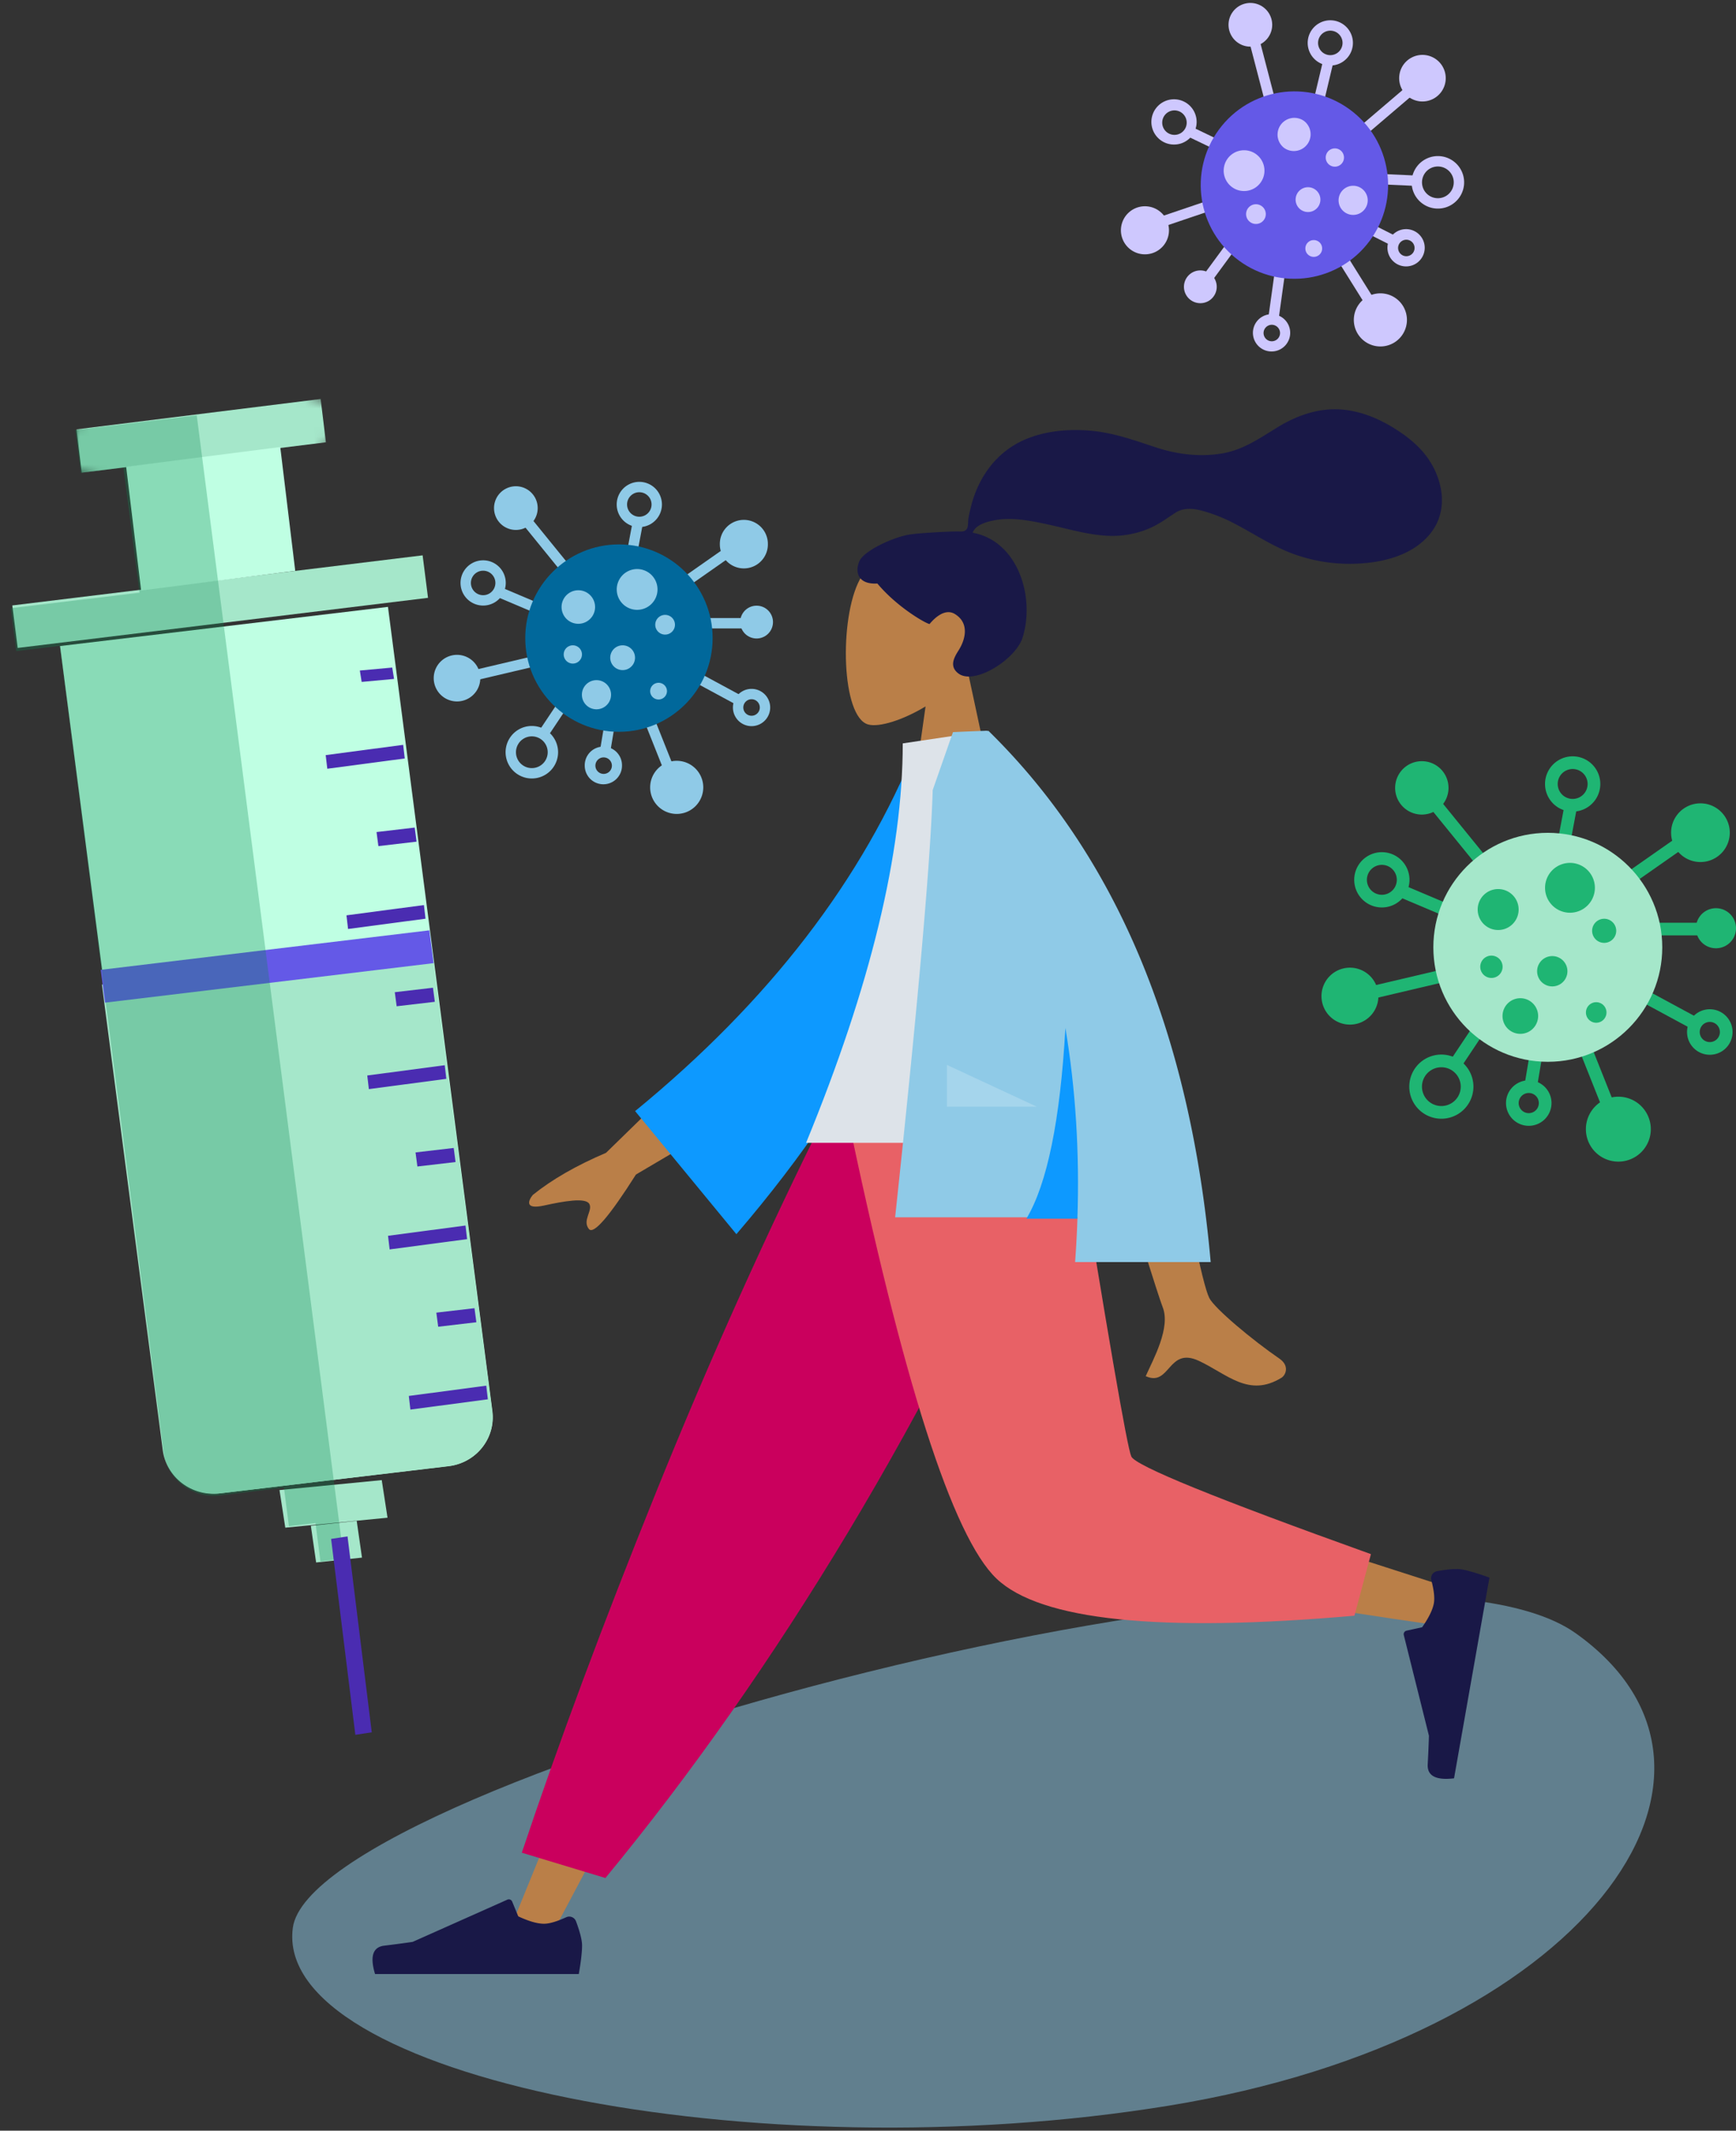 <svg xmlns="http://www.w3.org/2000/svg" width="185" height="227" viewBox="0 0 185 227" fill="none"><rect x="0" y="0" width="185" height="227" fill="#333333" stroke="none"/><path fill="#8FCAE7" fill-rule="evenodd" d="M31.206 205.386c-2.116 15.826 49.196 26.149 93.361 18.945 44.165-7.204 64.426-35.337 43.351-50.328-21.075-14.99-134.596 15.556-136.712 31.383Z" clip-rule="evenodd" opacity=".505"/><path fill="#BFFFE3" fill-rule="evenodd" d="m23.528 159.089 24.298-2.9c2.94-.352 5.02-2.977 4.645-5.865L41.345 64.656 6.4 68.828l11.125 85.668c.376 2.888 3.063 4.944 6.003 4.593Z" clip-rule="evenodd"/><path fill="#A5E7CA" fill-rule="evenodd" d="m23.378 159.105 24.408-2.893c2.953-.35 5.04-2.981 4.662-5.877l-6.485-49.601-35.103 4.161 6.485 49.602c.38 2.895 3.08 4.958 6.033 4.608ZM1.31 64.502l43.728-5.337.575 4.527L1.885 69.03l-.576-4.528Z" clip-rule="evenodd"/><mask id="a" width="31" height="23" x="6" y="35" maskUnits="userSpaceOnUse" style="mask-type:alpha"><path fill="#fff" d="m36.136 43.164-24.429-7.972L6.735 49.69l24.429 7.972 4.972-14.498Z"/></mask><g mask="url(#a)"><path fill="#A5E7CA" fill-rule="evenodd" d="m8.148 45.742 26.022-3.234.563 4.614-26.022 3.235-.563-4.615Z" clip-rule="evenodd"/></g><path fill="#BFFFE3" fill-rule="evenodd" d="m13.442 49.727 16.423-2.101 1.597 13.184-16.422 2.1-1.598-13.183Z" clip-rule="evenodd"/><path fill="#A5E7CA" fill-rule="evenodd" d="m29.785 158.748 10.896-1.06.617 4.007-10.896 1.06-.617-4.007Zm3.341 3.805 4.888-.519.562 3.91-4.888.519-.562-3.91Z" clip-rule="evenodd"/><path fill="#6459E7" fill-rule="evenodd" d="m10.736 103.324 35.022-4.209.45 3.497-35.02 4.209-.452-3.497Z" clip-rule="evenodd"/><path fill="#4A2CB1" fill-rule="evenodd" d="m38.54 72.65 3.453-.318-.194-1.212-3.452.317.194 1.212Zm-3.662 9.25 8.255-1.095-.169-1.451-8.255 1.094.17 1.452Zm2.213 17.07 8.255-1.094-.169-1.452-8.255 1.094.17 1.452Zm5.179 8.236 4.068-.476-.198-1.499-4.068.476.198 1.499Zm-1.946-17.063 4.068-.475-.198-1.5-4.068.476.198 1.5Zm-1.017 25.889 8.255-1.094-.169-1.451-8.255 1.094.17 1.451Zm5.173 8.244 4.068-.475-.198-1.5-4.068.476.198 1.499Zm-2.96 8.834 8.255-1.094-.169-1.451-8.255 1.094.17 1.451Zm5.176 8.236 4.068-.475-.199-1.499-4.067.475.198 1.499Zm-2.963 8.827 8.255-1.094-.169-1.452-8.255 1.094.17 1.452Z" clip-rule="evenodd"/><path fill="#0C8751" fill-rule="evenodd" d="m14.87 63.143-1.712-13.31-4.54.547-.588-4.571 12.936-1.559L36.64 166.055l-2.491.3-.528-4.1-2.833.341-.528-4.101-6.826.823c-2.941.355-5.627-1.706-6-4.601L6.38 68.807l-4.643.56-.588-4.57 13.721-1.654Z" clip-rule="evenodd" opacity=".3"/><path fill="#4A2CB1" fill-rule="evenodd" d="m39.617 184.557-1.75.268-2.582-20.871 1.75-.269 2.582 20.872Z" clip-rule="evenodd"/><path fill="#BA7F48" fill-rule="evenodd" d="M103.128 71.505c1.774-2.083 2.974-4.634 2.774-7.494-.578-8.239-12.047-6.426-14.278-2.268-2.23 4.158-1.966 14.706.918 15.449 1.15.296 3.599-.43 6.092-1.932l-1.565 11.07h9.239l-3.18-14.825Z" clip-rule="evenodd"/><path fill="#191847" fill-rule="evenodd" d="M96.89 56.955c1.218-.2 4.497-.337 5.102-.337.386 0 .805.088 1.034-.267.187-.29.118-.782.174-1.119.065-.392.157-.778.251-1.164a11.81 11.81 0 0 1 1.229-3.121c1.054-1.84 2.598-3.28 4.548-4.118 2.153-.926 4.589-1.138 6.905-.95 2.478.2 4.722 1.019 7.061 1.789 2.23.733 4.566 1.022 6.898.664 2.349-.36 4.125-1.634 6.107-2.843 2.029-1.238 4.347-2.047 6.746-1.86 2.239.173 4.302 1.097 6.154 2.332 1.732 1.156 3.161 2.546 3.968 4.503.868 2.104.868 4.414-.56 6.274-2.069 2.697-5.91 3.394-9.106 3.324a17.395 17.395 0 0 1-5.409-.99c-2.328-.82-4.339-2.207-6.516-3.333a16.964 16.964 0 0 0-3.185-1.274c-1.075-.304-2.133-.443-3.106.206-1.029.687-1.951 1.361-3.128 1.79a10.085 10.085 0 0 1-3.529.634c-2.34-.018-4.648-.747-6.922-1.236-1.854-.398-3.837-.795-5.728-.412-.788.16-1.94.49-2.225 1.31 4.794.868 6.677 6.798 5.326 11.151-.73 2.35-5.115 5.096-6.82 3.861-1.08-.783-.425-1.81 0-2.488.813-1.299 1.091-2.967-.413-3.871-1.298-.78-2.661 1.072-2.687 1.07-.357-.028-3.438-1.77-5.56-4.313-2.094.124-2.412-1.257-1.912-2.386.5-1.13 3.62-2.55 5.303-2.826Z" clip-rule="evenodd"/><path fill="#BA7F48" fill-rule="evenodd" d="m108.613 118.297-28.607 47.825-21.447 40.432H53.94l35.934-88.257h18.739Z" clip-rule="evenodd"/><path fill="#191847" fill-rule="evenodd" d="M61.382 204.688c.43 1.15.646 2.01.646 2.581 0 .694-.116 1.707-.347 3.039H39.968c-.565-1.865-.239-2.872.977-3.021 1.215-.149 2.225-.283 3.03-.403l10.092-4.499a.385.385 0 0 1 .508.195l.004.01.65 1.574c1.124.525 2.039.787 2.743.787.571 0 1.36-.231 2.368-.692a.769.769 0 0 1 1.042.429Z" clip-rule="evenodd"/><path fill="#CA005D" fill-rule="evenodd" d="m64.517 200.079-8.909-2.695c3.903-11.668 8.687-24.508 14.352-38.52 5.664-14.013 11.747-27.535 18.25-40.567h25.16c-7.229 16.485-14.893 31.464-22.991 44.937-8.099 13.472-16.72 25.754-25.862 36.845Z" clip-rule="evenodd"/><path fill="#BA7F48" fill-rule="evenodd" d="M110.492 118.297c2.7 16.806 7.907 38.277 8.398 38.94.328.442 12.123 4.394 35.384 11.857l-.998 4.073c-27.739-4.002-42.355-7.107-43.848-9.315-2.24-3.312-13.424-29.477-17.755-45.555h18.819Z" clip-rule="evenodd"/><path fill="#E86166" fill-rule="evenodd" d="m146.096 165.573-1.757 6.56c-20.748 1.82-33.46.505-38.138-3.944-4.677-4.45-10.008-21.08-15.992-49.892H114.2c3.792 23.593 5.911 35.885 6.359 36.875.448.991 8.96 4.457 25.536 10.401Z" clip-rule="evenodd"/><path fill="#191847" fill-rule="evenodd" d="M153.137 167.394c1.207-.225 2.092-.288 2.654-.189.684.121 1.661.411 2.933.87l-3.771 21.384c-1.935.231-2.87-.264-2.806-1.487.065-1.223.108-2.241.13-3.054l-2.679-10.72a.386.386 0 0 1 .281-.467l.01-.003 1.663-.365c.712-1.017 1.13-1.872 1.252-2.565.099-.563.009-1.381-.271-2.453a.77.77 0 0 1 .604-.951Z" clip-rule="evenodd"/><path fill="#BA7F48" fill-rule="evenodd" d="m75.488 112.18-10.905 10.639c-3.173 1.353-5.773 2.848-7.8 4.483-.456.55-.952 1.603 1.192 1.132 2.145-.471 4.422-.871 4.825-.173.403.697-.785 1.766-.04 2.678.497.609 2.167-1.327 5.01-5.806l11.34-6.686-3.622-6.267Zm48.406 1.5-8.045.032c4.968 16.036 7.65 24.544 8.045 25.525.891 2.208-.994 5.57-1.8 7.377 2.626 1.175 2.346-3.176 5.658-1.635 3.023 1.406 5.323 3.955 8.816 1.8.429-.265.9-1.263-.237-2.043-2.833-1.942-6.915-5.341-7.466-6.46-.753-1.526-2.409-9.725-4.971-24.596Z" clip-rule="evenodd"/><path fill="#0D99FF" fill-rule="evenodd" d="m101.032 79.918-3.33-.57c-5.73 14.317-15.737 27.326-30.019 39.027l10.792 13.111c14.28-16.661 23.082-33.85 22.557-51.568Z" clip-rule="evenodd"/><path fill="#DDE3E9" fill-rule="evenodd" d="M115.545 121.755H85.901C92.77 105.056 96.203 90.871 96.203 79.2l8.942-1.333c7.027 11.303 9.012 25.218 10.4 43.888Z" clip-rule="evenodd"/><path fill="#8FCAE7" fill-rule="evenodd" d="m105.334 77.874-.003-.007h-.584c-.698.024-1.762.068-3.191.13l-2.161 6.175c-.229 7.529-1.563 22.7-4.004 45.516h19.432a118.195 118.195 0 0 1-.252 4.771h14.448c-2.161-24.383-10.054-43.247-23.678-56.592l-.007.007Z" clip-rule="evenodd"/><path fill="#0D99FF" fill-rule="evenodd" d="M113.536 109.523c-.553 9.823-1.937 16.595-4.154 20.315h5.433c.238-7.067-.188-13.839-1.279-20.315Z" clip-rule="evenodd"/><path fill="#fff" fill-opacity=".2" fill-rule="evenodd" d="m110.494 117.908-9.582-4.455v4.455h9.582Z" clip-rule="evenodd"/><path fill="#8FCAE7" fill-rule="evenodd" d="m72.01 63.406 6.966-4.875-.634-.906-6.965 4.875.634.906Zm-4.42-2.752 1.006-5.34-1.087-.205-1.006 5.34 1.087.205Zm-12.118-5.09 5.03 6.191.858-.697-5.03-6.19-.858.696Zm24.958 10.28h-6.58v1.106h6.578v-1.106Zm-7.613 6.183 5.727 3.096.526-.973-5.727-3.095-.526.972Zm-4.89 2.968 3.327 8.358 1.028-.41-3.328-8.357-1.027.409Zm-3.281.715-.774 4.644 1.09.182.775-4.643-1.091-.182Zm-4.173-2.382-3.096 4.643.92.614 3.096-4.643-.92-.614Zm-2.762-3.633-7.893 1.858.253 1.076 7.894-1.857-.254-1.077Zm.881-4.928-5.495-2.322-.43 1.019 5.494 2.322.43-1.02Z" clip-rule="evenodd"/><path fill="#8FCAE7" d="M79.27 60.285a2.283 2.283 0 1 1 0-4.566 2.283 2.283 0 0 1 0 4.566Z"/><path fill="#01689B" d="M65.96 77.966c-5.514 0-9.984-4.47-9.984-9.983 0-5.513 4.47-9.983 9.983-9.983 5.514 0 9.983 4.47 9.983 9.983 0 5.513-4.47 9.983-9.983 9.983Z"/><path fill="#8FCAE7" fill-rule="evenodd" d="M79.27 55.99a2.006 2.006 0 1 1 0 4.013 2.006 2.006 0 0 1 0-4.013Zm2.56 2.007a2.56 2.56 0 1 0-5.119 0 2.56 2.56 0 0 0 5.12 0Z" clip-rule="evenodd"/><path fill="#8FCAE7" d="M54.974 56.18a2.05 2.05 0 1 1 0-4.102 2.05 2.05 0 0 1 0 4.102Z"/><path fill="#8FCAE7" fill-rule="evenodd" d="M54.974 52.358a1.774 1.774 0 1 1 0 3.548 1.774 1.774 0 0 1 0-3.548Zm2.327 1.774a2.327 2.327 0 1 0-4.654 0 2.327 2.327 0 0 0 4.654 0Z" clip-rule="evenodd"/><path fill="#8FCAE7" d="M48.697 74.442a2.206 2.206 0 1 1 0-4.41 2.206 2.206 0 0 1 0 4.41Z"/><path fill="#8FCAE7" fill-rule="evenodd" d="M48.702 70.319a1.93 1.93 0 1 1 0 3.858 1.93 1.93 0 0 1 0-3.859Zm2.482 1.929a2.482 2.482 0 1 0-4.964 0 2.482 2.482 0 0 0 4.964 0Z" clip-rule="evenodd"/><path fill="#8FCAE7" d="M72.112 86.444a2.554 2.554 0 1 1 0-5.108 2.554 2.554 0 0 1 0 5.108Z"/><path fill="#8FCAE7" fill-rule="evenodd" d="M72.115 81.608a2.277 2.277 0 1 1 0 4.554 2.277 2.277 0 0 1 0-4.555Zm2.83 2.277a2.83 2.83 0 1 0-5.66 0 2.83 2.83 0 0 0 5.66 0Z" clip-rule="evenodd"/><path fill="#8FCAE7" d="M80.625 67.792a1.47 1.47 0 1 1 0-2.94 1.47 1.47 0 0 1 0 2.94Z"/><path fill="#8FCAE7" fill-rule="evenodd" d="M80.627 65.123a1.194 1.194 0 1 1 0 2.388 1.194 1.194 0 0 1 0-2.388Zm1.747 1.194a1.747 1.747 0 1 0-3.493 0 1.747 1.747 0 0 0 3.493 0Z" clip-rule="evenodd"/><path fill="#8FCAE7" d="M70.878 67.321a.774.774 0 1 1 0-1.547.774.774 0 0 1 0 1.547Z"/><path fill="#8FCAE7" fill-rule="evenodd" d="M70.878 66.06a.497.497 0 1 1 0 .996.497.497 0 0 1 0-.995Zm1.05.498a1.05 1.05 0 1 0-2.1 0 1.05 1.05 0 0 0 2.1 0Z" clip-rule="evenodd"/><path fill="#8FCAE7" d="M67.896 64.69a1.896 1.896 0 1 1 0-3.792 1.896 1.896 0 0 1 0 3.792Z"/><path fill="#8FCAE7" fill-rule="evenodd" d="M67.896 61.178a1.62 1.62 0 1 1 0 3.239 1.62 1.62 0 0 1 0-3.24Zm2.173 1.62a2.172 2.172 0 1 0-4.345 0 2.172 2.172 0 0 0 4.345 0Z" clip-rule="evenodd"/><path fill="#8FCAE7" d="M63.564 75.296a1.277 1.277 0 1 1 0-2.554 1.277 1.277 0 0 1 0 2.554Z"/><path fill="#8FCAE7" fill-rule="evenodd" d="M63.564 73.014a1 1 0 1 1 0 2 1 1 0 0 1 0-2Zm1.554 1a1.553 1.553 0 1 0-3.107 0 1.553 1.553 0 0 0 3.107 0Z" clip-rule="evenodd"/><path fill="#8FCAE7" d="M66.35 71.113a1.045 1.045 0 1 1 0-2.09 1.045 1.045 0 0 1 0 2.09Z"/><path fill="#8FCAE7" fill-rule="evenodd" d="M66.352 69.303a.768.768 0 1 1 0 1.536.768.768 0 0 1 0-1.536Zm1.321.768a1.321 1.321 0 1 0-2.642 0 1.321 1.321 0 0 0 2.642 0Z" clip-rule="evenodd"/><path fill="#8FCAE7" d="M61.047 70.416a.696.696 0 1 1 0-1.393.696.696 0 0 1 0 1.393Z"/><path fill="#8FCAE7" fill-rule="evenodd" d="M61.045 69.303a.42.42 0 1 1 0 .84.42.42 0 0 1 0-.84Zm.973.42a.973.973 0 1 0-1.946 0 .973.973 0 0 0 1.946 0Z" clip-rule="evenodd"/><path fill="#8FCAE7" d="M70.182 74.293a.62.62 0 1 1 0-1.238.62.62 0 0 1 0 1.238Z"/><path fill="#8FCAE7" fill-rule="evenodd" d="M70.181 73.326a.343.343 0 1 1 0 .686.343.343 0 0 1 0-.686Zm.896.343a.896.896 0 1 0-1.791 0 .896.896 0 0 0 1.79 0ZM68.13 52.442a1.304 1.304 0 1 1 0 2.609 1.304 1.304 0 0 1 0-2.61Zm2.41 1.304a2.41 2.41 0 1 0-4.82 0 2.41 2.41 0 0 0 4.82 0Zm-19.053 7.055a1.305 1.305 0 1 1 0 2.61 1.305 1.305 0 0 1 0-2.61Zm2.41 1.304a2.41 2.41 0 1 0-4.82 0 2.41 2.41 0 0 0 4.82 0Zm26.194 12.391a.879.879 0 1 1 0 1.758.879.879 0 0 1 0-1.758Zm1.985.88a1.985 1.985 0 1 0-3.97 0 1.985 1.985 0 0 0 3.97 0Zm-25.4 3.074a1.691 1.691 0 1 1 0 3.382 1.691 1.691 0 0 1 0-3.382Zm2.797 1.69a2.797 2.797 0 1 0-5.594 0 2.797 2.797 0 0 0 5.594 0Zm4.826.552a.879.879 0 1 1 0 1.757.879.879 0 0 1 0-1.757Zm1.984.879a1.985 1.985 0 1 0-3.969 0 1.985 1.985 0 0 0 3.97 0Z" clip-rule="evenodd"/><path fill="#8FCAE7" d="M61.63 66.245a1.509 1.509 0 1 1 0-3.018 1.509 1.509 0 0 1 0 3.018Z"/><path fill="#8FCAE7" fill-rule="evenodd" d="M61.63 63.498a1.233 1.233 0 1 1 0 2.465 1.233 1.233 0 0 1 0-2.465Zm1.785 1.233a1.786 1.786 0 1 0-3.57 0 1.786 1.786 0 0 0 3.57 0Z" clip-rule="evenodd"/><path fill="#CEC8FE" fill-rule="evenodd" d="m130.67 21.884-8.053 2.727-.354-1.047 8.052-2.728.355 1.048Zm.4-5.191-4.899-2.35.478-.996 4.899 2.35-.478.996Zm3.066-12.78 2.013 7.719-1.07.279-2.013-7.72 1.07-.278Zm-6.484 26.201 3.893-5.301.891.654-3.893 5.302-.891-.655Zm9.488-2.474-.895 6.447-1.095-.152.895-6.448 1.095.153Zm5.289-2.186 4.767 7.63-.938.585-4.767-7.63.938-.585Zm2.516-2.224 4.201 2.125-.499.987-4.201-2.125.499-.987Zm.548-4.774 5.575.254-.05 1.104-5.575-.253.05-1.105Zm-1.293-4.372 6.169-5.263.718.84-6.17 5.264-.717-.841Zm-4.494-2.209 1.381-5.802 1.076.256-1.381 5.802-1.076-.256Z" clip-rule="evenodd"/><path fill="#6459E7" d="M145.987 25.627c3.264-4.444 2.307-10.692-2.137-13.955-4.444-3.264-10.692-2.307-13.956 2.137-3.263 4.444-2.306 10.692 2.138 13.955 4.444 3.264 10.692 2.307 13.955-2.137Z"/><path fill="#CEC8FE" fill-rule="evenodd" d="M120.497 26.599a2.56 2.56 0 1 1 3.032-4.127 2.56 2.56 0 0 1-3.032 4.127ZM131.9 4.539a2.327 2.327 0 1 1 2.754-3.751 2.327 2.327 0 0 1-2.754 3.751Zm18.217 5.791a2.481 2.481 0 1 1 2.937-4 2.481 2.481 0 0 1-2.937 4Zm-4.675 26.043a2.83 2.83 0 1 1 3.35-4.562 2.83 2.83 0 0 1-3.35 4.562Zm-18.559-4.41a1.746 1.746 0 1 1 2.067-2.816 1.746 1.746 0 0 1-2.067 2.816Zm6.37-8.283a1.05 1.05 0 1 1 1.24-1.693 1.05 1.05 0 0 1-1.24 1.693Zm-1.925-3.721a2.173 2.173 0 1 1 2.572-3.502 2.173 2.173 0 0 1-2.572 3.502Zm11.975 2.652a1.553 1.553 0 1 1 1.837-2.504 1.553 1.553 0 0 1-1.837 2.504Zm-4.695-.278a1.321 1.321 0 1 1 1.564-2.13 1.321 1.321 0 0 1-1.564 2.13Zm3.067-4.764a.973.973 0 1 1 1.152-1.57.973.973 0 0 1-1.152 1.57Zm-2.181 9.639a.895.895 0 1 1 1.058-1.443.895.895 0 0 1-1.058 1.443Zm-15.366-14.942a1.304 1.304 0 1 0 2.1 1.545 1.304 1.304 0 0 0-2.1-1.545Zm-.376 2.715a2.411 2.411 0 1 1 2.854-3.883 2.411 2.411 0 0 1-2.854 3.883ZM140.715 3.8a1.304 1.304 0 1 0 2.103 1.544 1.304 1.304 0 0 0-2.103-1.544Zm-.375 2.714a2.41 2.41 0 1 1 2.853-3.885 2.41 2.41 0 0 1-2.853 3.885Zm-5.515 28.446a.878.878 0 1 0 1.415 1.041.878.878 0 0 0-1.415-1.04Zm-.467 2.12a1.986 1.986 0 1 1 2.352-3.2 1.986 1.986 0 0 1-2.352 3.2Zm17.509-18.654a1.691 1.691 0 1 0 2.726 2.002 1.691 1.691 0 0 0-2.726-2.002Zm-.292 3.255a2.797 2.797 0 1 1 3.31-4.51 2.797 2.797 0 0 1-3.31 4.51Zm-2.414 4.217a.878.878 0 1 0 1.415 1.04.878.878 0 0 0-1.415-1.04Zm-.467 2.12a1.986 1.986 0 1 1 2.352-3.2 1.986 1.986 0 0 1-2.352 3.2Zm-11.869-12.273a1.787 1.787 0 0 1 2.114-2.879 1.785 1.785 0 1 1-2.114 2.879Z" clip-rule="evenodd"/><path fill="#1FB573" fill-rule="evenodd" d="m172.335 95.322 8.51-5.957-.775-1.107-8.51 5.957.775 1.107Zm-5.401-3.36 1.229-6.524-1.328-.25-1.229 6.524 1.328.25Zm-14.804-6.219 6.146 7.564 1.049-.852-6.147-7.564-1.048.852Zm30.494 12.562h-8.037v1.35h8.037v-1.35Zm-9.3 7.555 6.997 3.783.643-1.189-6.998-3.782-.642 1.188Zm-5.979 3.632 4.066 10.212 1.256-.5-4.066-10.212-1.256.5Zm-4.009.867-.946 5.674 1.333.222.945-5.674-1.332-.222Zm-5.097-2.914-3.782 5.674 1.124.749 3.783-5.673-1.125-.75Zm-3.371-4.437-9.645 2.269.31 1.315 9.645-2.269-.31-1.315Zm1.075-6.023-6.713-2.837-.526 1.245 6.713 2.837.526-1.245Z" clip-rule="evenodd"/><path fill="#1FB573" d="M181.205 91.516a2.79 2.79 0 1 1 0-5.579 2.79 2.79 0 0 1 0 5.58Z"/><path fill="#A5E7CA" d="M164.945 113.122c-6.737 0-12.198-5.461-12.198-12.198 0-6.736 5.461-12.197 12.198-12.197 6.736 0 12.197 5.46 12.197 12.197 0 6.737-5.461 12.198-12.197 12.198Z"/><path fill="#1FB573" fill-rule="evenodd" d="M181.21 86.261a2.451 2.451 0 1 1 0 4.903 2.451 2.451 0 0 1 0-4.903Zm3.127 2.452a3.127 3.127 0 1 0-6.254 0 3.127 3.127 0 0 0 6.254 0Z" clip-rule="evenodd"/><path fill="#1FB573" d="M151.52 86.504a2.506 2.506 0 1 1 0-5.012 2.506 2.506 0 0 1 0 5.012Z"/><path fill="#1FB573" fill-rule="evenodd" d="M151.519 81.824a2.168 2.168 0 1 1 0 4.335 2.168 2.168 0 0 1 0-4.335Zm2.844 2.168a2.844 2.844 0 1 0-5.687 0 2.844 2.844 0 0 0 5.687 0Z" clip-rule="evenodd"/><path fill="#1FB573" d="M143.852 108.812a2.695 2.695 0 1 1 0-5.39 2.695 2.695 0 0 1 0 5.39Z"/><path fill="#1FB573" fill-rule="evenodd" d="M143.859 103.769a2.357 2.357 0 1 1 0 4.715 2.357 2.357 0 0 1 0-4.715Zm3.033 2.357a3.033 3.033 0 1 0-6.066.002 3.033 3.033 0 0 0 6.066-.002Z" clip-rule="evenodd"/><path fill="#1FB573" d="M172.461 123.467a3.12 3.12 0 1 1 0-6.24 3.12 3.12 0 0 1 0 6.24Z"/><path fill="#1FB573" fill-rule="evenodd" d="M172.463 117.574a2.783 2.783 0 1 1 0 5.566 2.783 2.783 0 0 1 0-5.566Zm3.458 2.783a3.459 3.459 0 1 0-6.917 0 3.459 3.459 0 0 0 6.917 0Z" clip-rule="evenodd"/><path fill="#1FB573" d="M182.866 100.679a1.796 1.796 0 1 1 0-3.592 1.796 1.796 0 0 1 0 3.592Z"/><path fill="#1FB573" fill-rule="evenodd" d="M182.866 97.433a1.459 1.459 0 1 1-.001 2.918 1.459 1.459 0 0 1 .001-2.918Zm2.134 1.46a2.135 2.135 0 1 0-4.27 0 2.135 2.135 0 0 0 4.27 0Z" clip-rule="evenodd"/><path fill="#1FB573" d="M170.953 100.118a.945.945 0 1 1 0-1.89.945.945 0 0 1 0 1.89Z"/><path fill="#1FB573" fill-rule="evenodd" d="M170.952 98.558a.608.608 0 1 1 0 1.216.608.608 0 0 1 0-1.216Zm1.284.608a1.284 1.284 0 1 0-2.568.001 1.284 1.284 0 0 0 2.568 0Z" clip-rule="evenodd"/><path fill="#1FB573" d="M167.311 96.899a2.317 2.317 0 1 1 0-4.633 2.317 2.317 0 0 1 0 4.633Z"/><path fill="#1FB573" fill-rule="evenodd" d="M167.307 92.605a1.979 1.979 0 1 1 0 3.958 1.979 1.979 0 0 1 0-3.958Zm2.655 1.98a2.655 2.655 0 1 0-5.31 0 2.655 2.655 0 0 0 5.31 0Z" clip-rule="evenodd"/><path fill="#1FB573" d="M162.016 109.863a1.56 1.56 0 1 1 .002-3.122 1.56 1.56 0 0 1-.002 3.122Z"/><path fill="#1FB573" fill-rule="evenodd" d="M162.016 107.066a1.222 1.222 0 1 1 0 2.444 1.222 1.222 0 0 1 0-2.444Zm1.898 1.223a1.898 1.898 0 1 0-3.795 0 1.898 1.898 0 0 0 3.795 0Z" clip-rule="evenodd"/><path fill="#1FB573" d="M165.42 104.748a1.276 1.276 0 1 1-.001-2.553 1.276 1.276 0 0 1 .001 2.553Z"/><path fill="#1FB573" fill-rule="evenodd" d="M165.422 102.535a.938.938 0 1 1 0 1.877.938.938 0 0 1 0-1.877Zm1.614.939a1.615 1.615 0 1 0-3.23 0 1.615 1.615 0 0 0 3.23 0Z" clip-rule="evenodd"/><path fill="#1FB573" d="M158.941 103.897a.851.851 0 1 1 0-1.702.851.851 0 0 1 0 1.702Z"/><path fill="#1FB573" fill-rule="evenodd" d="M158.937 102.535a.513.513 0 1 1 0 1.026.513.513 0 0 1 0-1.026Zm1.189.513a1.19 1.19 0 1 0-2.378 0 1.19 1.19 0 0 0 2.378 0Z" clip-rule="evenodd"/><path fill="#1FB573" d="M170.101 108.63a.757.757 0 1 1 0-1.514.757.757 0 0 1 0 1.514Z"/><path fill="#1FB573" fill-rule="evenodd" d="M170.103 107.449a.418.418 0 1 1 0 .836.418.418 0 0 1 0-.836Zm1.094.419a1.094 1.094 0 1 0-2.189-.001 1.094 1.094 0 0 0 2.189.001Zm-3.603-25.938a1.593 1.593 0 1 1 .001 3.186 1.593 1.593 0 0 1-.001-3.187Zm2.945 1.593a2.945 2.945 0 1 0-5.89 0 2.945 2.945 0 0 0 5.89 0ZM147.26 92.14a1.594 1.594 0 1 1 0 3.188 1.594 1.594 0 0 1 0-3.188Zm2.945 1.594a2.945 2.945 0 1 0-5.89 0 2.945 2.945 0 0 0 5.89 0Zm32.003 15.14a1.074 1.074 0 1 1 0 2.148 1.074 1.074 0 0 1 0-2.148Zm2.425 1.074a2.425 2.425 0 1 0-4.85 0 2.425 2.425 0 0 0 4.85 0Zm-31.033 3.755a2.066 2.066 0 1 1 .002 4.132 2.066 2.066 0 0 1-.002-4.132Zm3.418 2.066a3.417 3.417 0 1 0-6.835 0 3.417 3.417 0 0 0 6.835 0Zm5.897.676a1.073 1.073 0 1 1 0 2.147 1.073 1.073 0 0 1 0-2.147Zm2.424 1.074a2.424 2.424 0 1 0-4.848-.002 2.424 2.424 0 0 0 4.848.002Z" clip-rule="evenodd"/><path fill="#1FB573" d="M159.655 98.797a1.844 1.844 0 1 1 0-3.688 1.844 1.844 0 0 1 0 3.688Z"/><path fill="#1FB573" fill-rule="evenodd" d="M159.655 95.441a1.507 1.507 0 1 1-.001 3.013 1.507 1.507 0 0 1 .001-3.013Zm2.181 1.506a2.182 2.182 0 1 0-4.363 0 2.182 2.182 0 0 0 4.363 0Z" clip-rule="evenodd"/></svg>